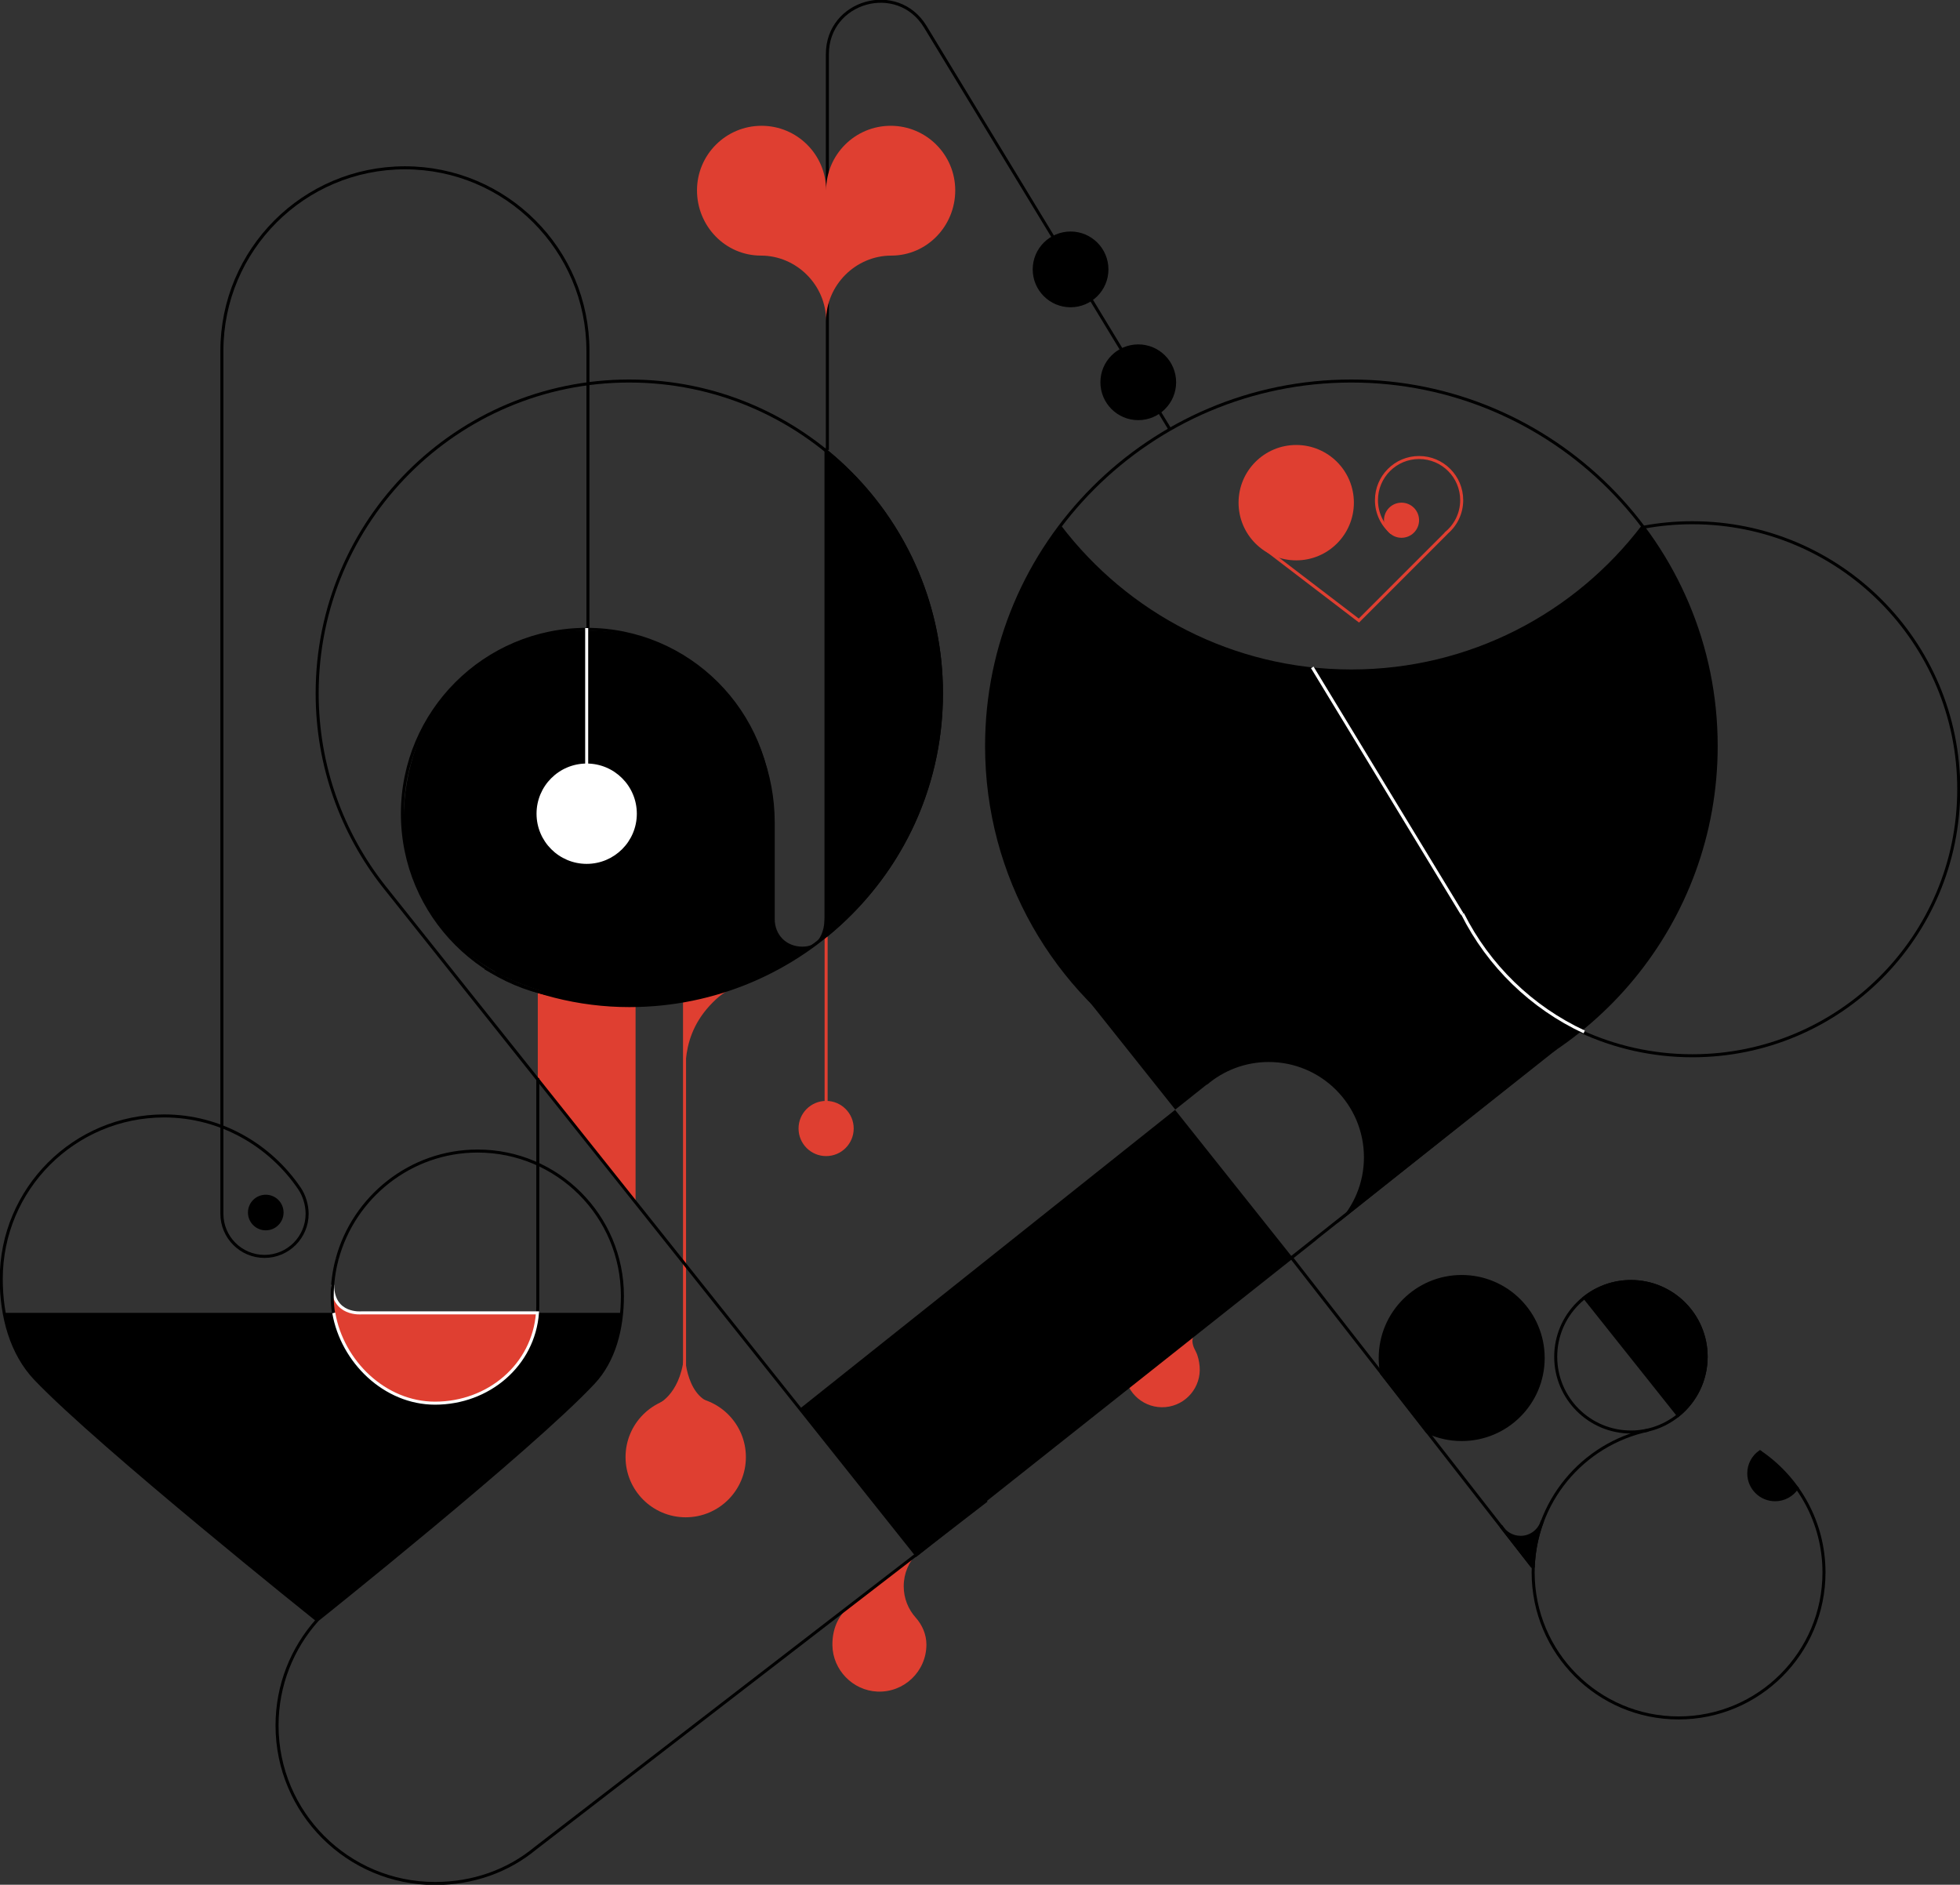 <svg width="649" height="624" viewBox="0 0 649 624" fill="none" xmlns="http://www.w3.org/2000/svg">
<rect x="0" y="0" width="649" height="624" fill="#333333" stroke="none"/>
<g style="mix-blend-mode:multiply" clip-path="url(#clip0_90_1832)">
<path d="M273.547 309.675V373.619" stroke="#DF3F31" stroke-miterlimit="10"/>
<path d="M110.415 434.658L110.158 425.381C110.158 425.381 109.934 434.658 119.721 434.658" fill="#DF3F31"/>
<path d="M226.666 330.436V466.63" stroke="#DF3F31" stroke-miterlimit="10"/>
<path d="M299.241 525.168C299.241 520.883 300.968 517.005 303.766 514.198L281.102 531.812L280.994 532.152C277.357 535.05 275.548 539.718 275.631 544.742C275.755 552.855 282.347 559.665 290.458 560.039C299.382 560.446 306.754 553.329 306.754 544.493V544.41C306.738 541.129 305.393 537.99 303.201 535.54C300.736 532.783 299.241 529.154 299.241 525.168Z" fill="#DF3F31"/>
<path d="M249.886 324.208C244.905 326.699 241.585 326.699 237.176 330.76C224.167 342.743 227.521 356.055 226.641 363.239L226.367 310.522L226.732 310.007" fill="#DF3F31"/>
<path d="M395.959 447.471C395.784 447.014 394.987 445.885 394.846 444.232C394.655 442.015 396.689 440.338 398.532 439.349L383.73 441.035C376.881 441.633 371.809 447.679 372.406 454.53C373.004 461.381 379.048 466.455 385.897 465.857C392.746 465.259 397.818 459.214 397.221 452.363C397.071 450.685 396.689 448.875 395.959 447.471Z" fill="#DF3F31"/>
<path d="M1.461 434.657C2.997 442.887 6.284 450.469 11.764 456.233C32.95 478.53 105.027 536.388 105.027 536.388C105.027 536.388 175.967 479.568 196.572 457.437C202.118 451.482 204.949 443.311 205.812 434.657H1.461Z" fill="black"/>
<path d="M210.453 397.702L178.075 357.01V294.727H210.453V397.702Z" fill="#DF3F31"/>
<path d="M383.589 349.545C349.419 328.202 326.68 290.242 326.68 246.976C326.68 180.241 380.758 126.145 447.472 126.145C514.186 126.145 568.265 180.241 568.265 246.976C568.265 305.365 526.863 354.087 471.813 365.348" stroke="black" stroke-miterlimit="10"/>
<path d="M515.132 347.045L303.434 514.796L127.093 293.406C113.271 275.826 105.019 253.644 105.019 229.536C105.019 172.435 151.293 126.145 208.377 126.145C265.461 126.145 311.736 172.435 311.736 229.536C311.736 286.638 265.461 332.927 208.377 332.927C191.889 332.927 174.754 328.775 160.641 320.471" stroke="black" stroke-miterlimit="10"/>
<path d="M194.264 330.436C227.964 330.436 255.283 303.108 255.283 269.398C255.283 235.688 227.964 208.36 194.264 208.36C160.564 208.36 133.245 235.688 133.245 269.398C133.245 303.108 160.564 330.436 194.264 330.436Z" stroke="black" stroke-miterlimit="10"/>
<path d="M254.453 271.474V322.107" stroke="black" stroke-miterlimit="10"/>
<path d="M256.528 271.889V304.277C256.528 309.55 260.388 313.412 265.66 313.412C268.325 313.412 273.132 312.581 273.132 302.616V310.09C255.698 323.51 234.154 332.927 210.453 332.927C193.965 332.927 178.382 329.066 164.551 322.198L163.987 321.725C145.847 311.651 133.66 292.916 133.66 271.474C133.66 237.841 156.075 208.775 194.264 208.775C232.453 208.775 256.528 240.199 256.528 272.305V271.889Z" fill="black"/>
<path d="M273.547 309.783V149.282" stroke="black" stroke-miterlimit="10"/>
<path d="M273.547 309.783V149.282C296.85 168.233 311.736 197.149 311.736 229.528C311.736 261.907 297.091 290.35 274.12 309.309L273.547 309.774V309.783Z" fill="black" stroke="black" stroke-miterlimit="10"/>
<path d="M194.264 286.007C203.434 286.007 210.868 278.571 210.868 269.398C210.868 260.225 203.434 252.789 194.264 252.789C185.094 252.789 177.66 260.225 177.66 269.398C177.66 278.571 185.094 286.007 194.264 286.007Z" fill="white"/>
<path d="M194.264 269.398V207.945" stroke="white" stroke-miterlimit="10"/>
<path d="M88 406.837C90.98 406.837 93.396 404.421 93.396 401.439C93.396 398.458 90.98 396.042 88 396.042C85.019 396.042 82.603 398.458 82.603 401.439C82.603 404.421 85.019 406.837 88 406.837Z" fill="black" stroke="black" stroke-miterlimit="10"/>
<path d="M273.962 148.983V17.938C273.962 0.249 297.207 -6.262 306.389 8.853L387.382 142.131" stroke="black" stroke-miterlimit="10"/>
<path d="M273.547 382.754C278.591 382.754 282.679 378.664 282.679 373.619C282.679 368.574 278.591 364.484 273.547 364.484C268.504 364.484 264.415 368.574 264.415 373.619C264.415 378.664 268.504 382.754 273.547 382.754Z" fill="#DF3F31"/>
<path d="M227.056 502.339C238.06 502.339 246.981 493.416 246.981 482.408C246.981 471.401 238.06 462.478 227.056 462.478C216.052 462.478 207.132 471.401 207.132 482.408C207.132 493.416 216.052 502.339 227.056 502.339Z" fill="#DF3F31"/>
<path d="M295.132 84.623C283.326 84.623 273.547 94.405 273.547 106.214C273.547 94.405 263.767 84.623 251.962 84.623C240.157 84.623 230.792 74.84 230.792 63.031C230.792 51.222 240.364 41.647 252.169 41.647C263.975 41.647 273.547 51.222 273.547 63.031C273.547 51.222 283.119 41.647 294.924 41.647C306.729 41.647 316.301 51.222 316.301 63.031C316.301 74.84 306.937 84.623 295.132 84.623Z" fill="#DF3F31"/>
<path d="M429.208 185.522C439.753 185.522 448.302 176.971 448.302 166.422C448.302 155.873 439.753 147.322 429.208 147.322C418.662 147.322 410.113 155.873 410.113 166.422C410.113 176.971 418.662 185.522 429.208 185.522Z" fill="#DF3F31"/>
<path d="M460.822 176.413C457.733 173.822 455.774 169.935 455.774 165.592C455.774 157.794 462.092 151.474 469.887 151.474C477.683 151.474 484 157.794 484 165.592C484 170.093 481.892 174.112 478.604 176.695L479.019 176.388L449.963 205.453L418.208 181.196" stroke="#DF3F31" stroke-miterlimit="10"/>
<path d="M464.075 178.048C467.284 178.048 469.886 175.446 469.886 172.235C469.886 169.025 467.284 166.422 464.075 166.422C460.865 166.422 458.264 169.025 458.264 172.235C458.264 175.446 460.865 178.048 464.075 178.048Z" fill="#DF3F31"/>
<path d="M389.093 367.452L264.76 466.453L303.537 515.183L427.871 416.182L389.093 367.452Z" fill="black"/>
<path d="M568.265 246.976C568.265 219.513 559.099 194.192 543.666 173.896C521.6 202.912 486.723 221.647 447.472 221.647C408.221 221.647 373.345 202.912 351.278 173.896C335.845 194.192 326.68 219.513 326.68 246.976C326.68 272.404 334.542 295.989 347.949 315.455L347.883 315.505L348.638 316.451C351.378 320.346 354.342 324.066 357.513 327.596L389.16 367.358L399.595 359.053L399.653 359.128C405.157 354.444 412.289 351.604 420.084 351.604C437.51 351.604 451.631 365.73 451.631 383.161C451.631 391.648 448.269 399.347 442.815 405.019L519.142 344.246C521.525 342.486 523.841 340.642 526.083 338.724L527.237 337.81L527.195 337.761C552.383 315.613 568.281 283.159 568.281 246.976H568.265Z" fill="black"/>
<path opacity="0.65" d="M433.293 411.82L427.93 416.097L428.303 416.57L436.273 410.226C435.31 410.807 434.322 411.347 433.293 411.82Z" fill="black"/>
<path d="M434.529 220.958L484.15 302.616" stroke="white" stroke-miterlimit="10"/>
<path d="M523.26 341.365C534.542 346.605 547.119 349.536 560.378 349.536C609.093 349.536 648.585 310.032 648.585 261.301C648.585 212.57 609.093 173.066 560.378 173.066C554.84 173.066 549.427 173.572 544.172 174.552" stroke="black" stroke-miterlimit="10"/>
<path d="M484.282 302.55C492.891 319.707 507.129 333.55 524.571 341.655" stroke="white" stroke-miterlimit="10"/>
<path d="M111.619 416.878C117.115 396.332 135.943 381.085 158.151 381.085C184.626 381.085 206.094 402.561 206.094 429.044C206.094 439.806 203.388 450.444 196.564 457.752C175.958 479.792 105.019 536.379 105.019 536.379C105.019 536.379 32.942 478.754 11.755 456.548C3.761 448.169 0.415 435.92 0.415 423.438C0.415 393.625 24.573 369.459 54.377 369.459C73.007 369.459 89.511 379.183 99.207 393.542C100.727 395.792 101.698 398.923 101.698 401.846C101.698 409.644 95.38 415.964 87.585 415.964C79.789 415.964 73.472 409.644 73.472 401.846V116.18C73.472 82.696 100.602 55.557 134.075 55.557C167.549 55.557 194.679 82.696 194.679 116.18V207.945" stroke="black" stroke-miterlimit="10"/>
<path d="M110.515 434.657C113.312 451.067 127.434 464.969 144.038 464.969C161.762 464.969 176.656 452.205 177.967 434.657H119.713" fill="#DF3F31"/>
<path d="M326.68 496.759L177.246 611.95C168.205 619.416 156.674 623.577 144.038 623.577C115.156 623.577 91.736 600.15 91.736 571.258C91.736 557.863 96.767 545.647 105.036 536.396" stroke="black" stroke-miterlimit="10"/>
<path d="M507.287 518.533L427.639 416.387" stroke="black" stroke-miterlimit="10"/>
<path d="M457.492 454.68C457.176 453.035 457.019 451.341 457.019 449.606C457.019 434.699 469.098 422.616 484 422.616C498.902 422.616 510.981 434.699 510.981 449.606C510.981 464.512 498.902 476.595 484 476.595C479.932 476.595 476.08 475.698 472.618 474.087L457.492 454.688V454.68Z" fill="black" stroke="black" stroke-miterlimit="10"/>
<path d="M540.037 424.277C534.234 424.277 528.896 426.27 524.662 429.6L555.678 468.573C561.332 464.006 564.943 457.022 564.943 449.19C564.943 435.43 553.793 424.277 540.037 424.277Z" fill="black" stroke="black" stroke-miterlimit="10"/>
<path d="M540.037 474.104C553.793 474.104 564.943 462.95 564.943 449.19C564.943 435.431 553.793 424.277 540.037 424.277C526.282 424.277 515.132 435.431 515.132 449.19C515.132 462.95 526.282 474.104 540.037 474.104Z" stroke="black" stroke-miterlimit="10"/>
<path d="M582.734 480.664C595.544 489.318 603.962 503.975 603.962 520.601C603.962 547.2 582.402 568.767 555.811 568.767C529.22 568.767 507.66 547.2 507.66 520.601C507.66 497.431 524.015 478.082 545.807 473.473" stroke="black" stroke-miterlimit="10"/>
<path d="M497.067 505.287C498.362 507.496 500.77 508.974 503.509 508.974C506.93 508.974 509.81 506.674 510.699 503.535L510.757 503.551C508.939 508.36 507.868 513.534 507.685 518.94L507.278 518.525L496.992 505.337L497.059 505.287H497.067Z" fill="black" stroke="black" stroke-linejoin="bevel"/>
<path d="M354.491 101.232C361.139 101.232 366.529 95.841 366.529 89.19C366.529 82.54 361.139 77.149 354.491 77.149C347.843 77.149 342.453 82.54 342.453 89.19C342.453 95.841 347.843 101.232 354.491 101.232Z" fill="black" stroke="black" stroke-linejoin="bevel"/>
<path d="M376.906 138.602C383.554 138.602 388.944 133.211 388.944 126.561C388.944 119.91 383.554 114.519 376.906 114.519C370.258 114.519 364.868 119.91 364.868 126.561C364.868 133.211 370.258 138.602 376.906 138.602Z" fill="black" stroke="black" stroke-linejoin="bevel"/>
<path d="M582.743 480.681C580.509 482.259 579.057 484.858 579.057 487.806C579.057 492.623 582.959 496.526 587.774 496.526C590.796 496.526 593.46 494.99 595.021 492.648L582.743 480.681Z" fill="black" stroke="black" stroke-miterlimit="10"/>
<path d="M178.075 357.01V432.581C178.075 451.158 162.609 464.969 144.038 464.969C127.284 464.969 113.055 451.025 110.432 434.657" stroke="black" stroke-miterlimit="10"/>
<path d="M110.515 434.658C113.312 450.843 127.434 464.554 144.038 464.554C161.762 464.554 176.656 451.964 177.968 434.658H119.713C119.713 434.658 110.149 435.621 110.149 425.381" fill="#DF3F31"/>
<path d="M110.515 434.658C113.312 450.843 127.434 464.554 144.038 464.554C161.762 464.554 176.656 451.964 177.968 434.658H119.713C119.713 434.658 110.149 435.621 110.149 425.381" stroke="white" stroke-miterlimit="10"/>
<path d="M110.432 434.649C110.149 432.872 110 431.07 110 429.251C110 424.974 110.565 420.83 111.619 416.877" stroke="black" stroke-miterlimit="10"/>
<path d="M218.34 464.554C218.34 464.554 225.986 460.925 226.642 447.114C226.642 447.114 226.642 462.062 235.774 464.554H218.34Z" fill="#DF3F31"/>
</g>
<defs>
<clipPath id="clip0_90_1832">
<rect width="649" height="624" fill="white"/>
</clipPath>
</defs>
</svg>

